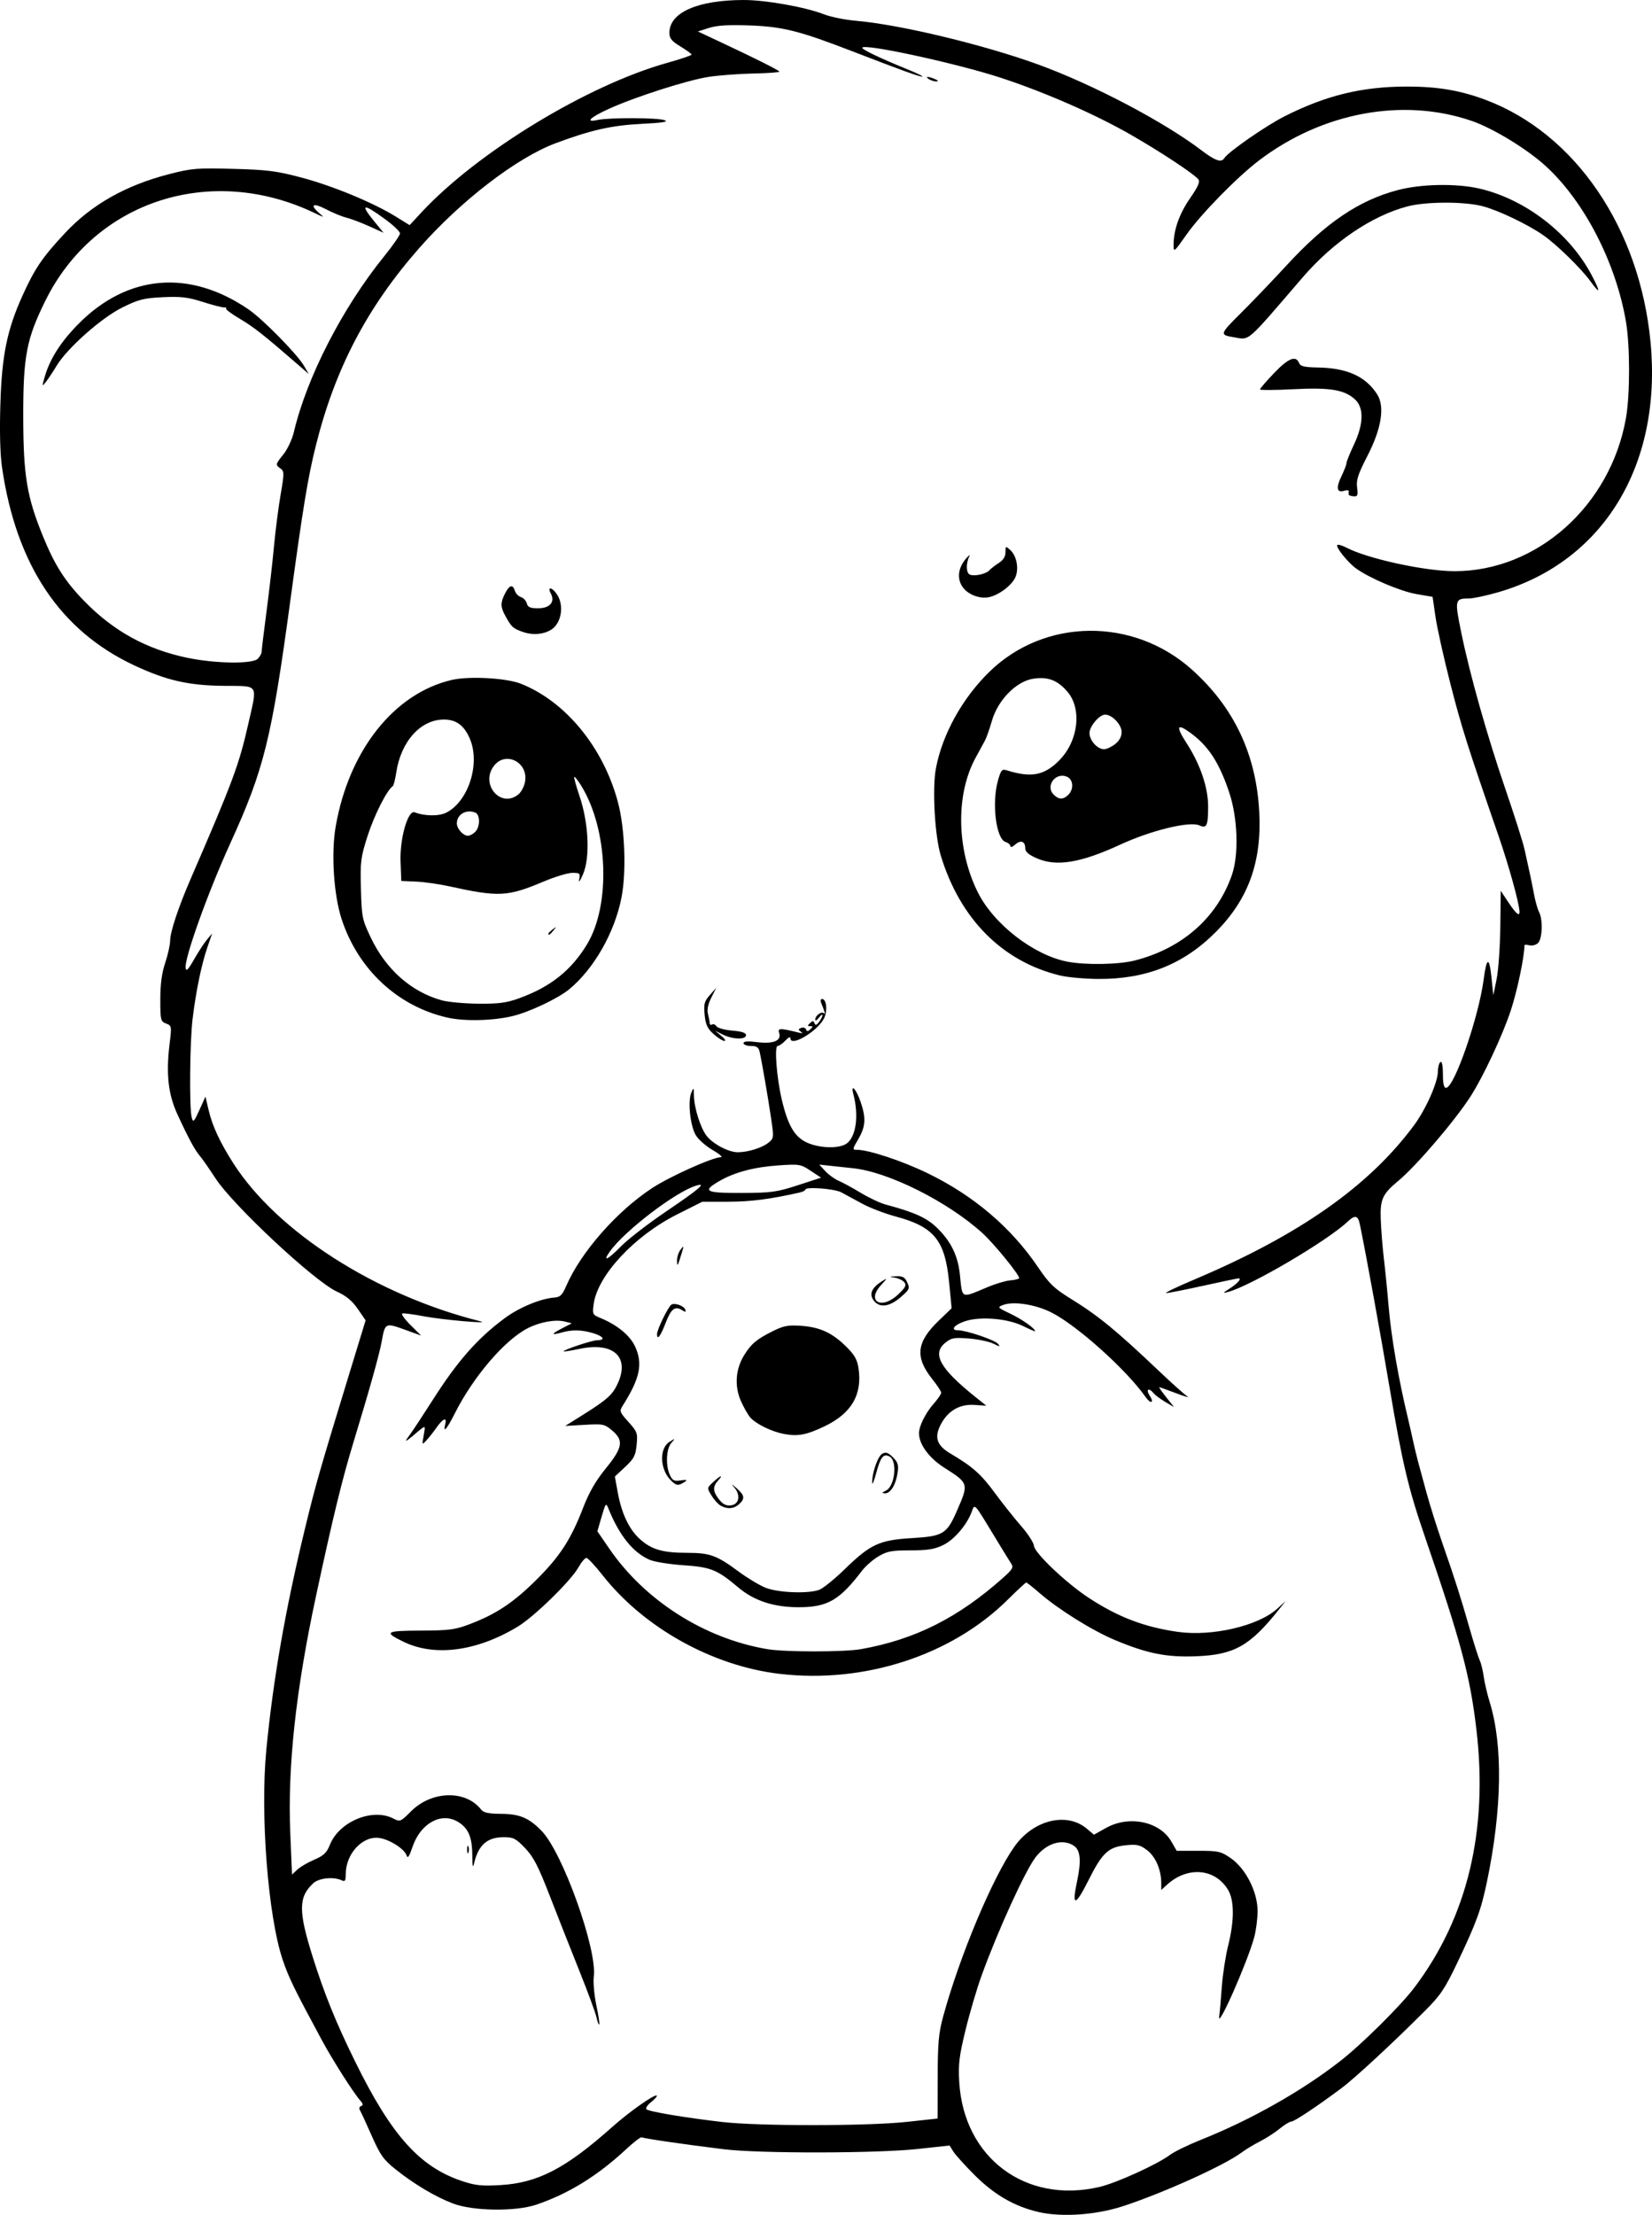 <?xml version="1.0" encoding="UTF-8" standalone="no"?>
<!-- Created with Inkscape (http://www.inkscape.org/) -->

<svg
   width="176.873mm"
   height="236.993mm"
   viewBox="0 0 176.873 236.993"
   version="1.1"
   id="svg1"
   xml:space="preserve"
   xmlns="http://www.w3.org/2000/svg"
   xmlns:svg="http://www.w3.org/2000/svg"><defs
     id="defs1" /><g
     id="layer1"
     transform="translate(115.351,-46.696)"><path
       style="fill:#000000"
       d="m -4.15,283.388 c -2.564,-0.586 -4.753,-1.848 -6.855,-3.953 -1.038,-1.04 -2.066,-2.177 -2.283,-2.527 l -0.395,-0.637 -3.424,0.372 c -4.382,0.476 -16.948,0.493 -20.754,0.027 -4.126,-0.505 -8.574,-1.152 -8.782,-1.277 -0.101,-0.061 -0.857,0.516 -1.679,1.282 -3.062,2.85 -6.197,4.779 -9.647,5.937 -2.205,0.74 -6.746,0.675 -8.864,-0.127 -1.901,-0.72 -4.232,-2.109 -6.218,-3.706 -1.25,-1.005 -1.605,-1.51 -2.517,-3.584 -0.584,-1.328 -1.151,-2.552 -1.258,-2.722 -0.108,-0.169 -0.047,-0.36 0.136,-0.424 0.247,-0.086 0.219,-0.244 -0.111,-0.618 -0.729,-0.826 -2.962,-4.339 -4.104,-6.457 -2.985,-5.537 -3.522,-6.639 -4.173,-8.554 -1.577,-4.643 -2.431,-15.6 -1.755,-22.532 0.736,-7.548 2.029,-14.946 4.117,-23.554 1.168,-4.813 1.554,-6.165 4.748,-16.601 l 1.762,-5.759 -0.837,-1.217 c -0.6,-0.872 -1.237,-1.4 -2.25,-1.863 -2.402,-1.1 -11.101,-9.217 -12.995,-12.126 -0.663,-1.019 -1.411,-2.09 -1.662,-2.381 -0.54,-0.627 -1.262,-1.966 -2.424,-4.498 -0.972,-2.117 -1.211,-4.308 -0.819,-7.498 0.232,-1.891 0.222,-1.948 -0.378,-2.176 -0.582,-0.221 -0.616,-0.367 -0.616,-2.581 0,-1.633 0.159,-2.822 0.523,-3.909 0.287,-0.859 0.526,-1.929 0.529,-2.376 0.008,-0.946 0.883,-3.583 2.19,-6.595 4.487,-10.344 5.191,-12.234 6.16,-16.525 1.009,-4.468 1.234,-4.106 -2.589,-4.146 -3.808,-0.04 -6.163,-0.579 -9.628,-2.203 -7.915,-3.709 -12.606,-10.732 -14.13,-21.154 -0.209,-1.433 -0.271,-3.831 -0.177,-6.868 0.16,-5.166 0.722,-7.897 2.374,-11.545 1.315,-2.904 2.119,-4.084 4.563,-6.698 2.825,-3.021 6.485,-5.091 11.115,-6.284 2.436,-0.628 2.976,-0.673 6.877,-0.567 3.666,0.099 4.646,0.224 7.315,0.933 3.33,0.885 7.659,2.673 10.065,4.159 l 1.505,0.929 1.273,-1.37 c 5.996,-6.452 17.777,-13.612 26.326,-15.999 1.428,-0.399 2.593,-0.794 2.588,-0.878 -0.005,-0.084 -0.54,-0.476 -1.191,-0.871 -0.95,-0.577 -1.182,-0.864 -1.182,-1.462 0,-2.173 3.037,-3.509 7.977,-3.509 2.342,0 6.598,0.759 8.56,1.526 0.728,0.285 2.275,0.598 3.44,0.697 4.665,0.396 13.688,2.56 19.523,4.684 5.839,2.125 13.411,6.1 17.433,9.152 1.501,1.139 2.16,1.372 2.467,0.875 0.415,-0.672 4.475,-3.489 6.491,-4.503 4.452,-2.241 8.292,-3.17 13.1,-3.17 3.276,0 5.717,0.415 8.416,1.431 9.595,3.611 16.48,13.729 17.641,25.92 1.251,13.148 -5.05,23.495 -16.293,26.753 -1.262,0.366 -2.667,0.667 -3.124,0.669 -1.54,0.007 -1.568,0.124 -0.863,3.588 0.917,4.505 2.776,11.088 4.782,16.936 0.953,2.777 1.858,5.635 2.012,6.35 0.154,0.715 0.387,1.777 0.518,2.359 0.131,0.582 0.354,1.675 0.495,2.43 0.142,0.754 0.385,1.61 0.541,1.901 0.419,0.782 0.351,2.84 -0.109,3.3 -0.216,0.216 -0.632,0.329 -0.926,0.253 -0.294,-0.077 -0.534,-0.075 -0.534,0.004 0,1.186 -0.763,4.835 -1.449,6.928 -0.867,2.647 -2.962,7.124 -4.321,9.234 -1.69,2.623 -5.804,7.43 -7.734,9.036 -1.701,1.415 -1.953,1.963 -1.883,4.086 0.036,1.093 0.188,2.999 0.336,4.236 0.148,1.237 0.374,3.499 0.501,5.027 0.278,3.338 1.049,7.796 2.102,12.171 0.123,0.509 0.353,1.521 0.511,2.249 0.158,0.728 0.401,1.74 0.539,2.249 0.138,0.509 0.543,1.998 0.899,3.308 0.356,1.31 1.144,3.81 1.752,5.556 1.358,3.903 1.887,5.564 2.91,9.128 0.438,1.528 0.912,3.016 1.053,3.307 0.141,0.291 0.33,1.065 0.421,1.72 0.091,0.655 0.385,1.905 0.654,2.778 1.415,4.596 1.306,11.456 -0.305,19.182 -0.626,3.002 -1.133,4.389 -3.169,8.655 -1.334,2.797 -1.8,3.491 -3.468,5.159 -3.436,3.439 -7.494,7.195 -8.945,8.278 -2.6,1.941 -5.051,3.572 -5.37,3.572 -0.173,0 -0.73,0.34 -1.236,0.756 -0.506,0.416 -1.456,1.028 -2.111,1.361 -0.655,0.333 -1.548,0.872 -1.984,1.2 -1.823,1.366 -8.419,4.347 -12.7,5.739 -2.894,0.941 -6.532,1.192 -9.019,0.624 z m 6.506,-2.681 c 1.831,-0.428 6.202,-2.416 7.572,-3.443 0.454,-0.34 1.942,-1.064 3.307,-1.608 5.339,-2.129 10.8,-5.215 14.918,-8.429 2.325,-1.815 6.451,-5.905 7.931,-7.863 5.675,-7.507 7.911,-16.807 6.636,-27.614 -0.68,-5.764 -1.628,-9.305 -5.556,-20.747 -1.735,-5.054 -2.378,-7.778 -3.736,-15.817 -1.008,-5.969 -2.501,-14.164 -3.179,-17.454 -0.207,-1.003 -0.513,-1.072 -1.334,-0.3 -2.211,2.077 -10.407,6.886 -12.8,7.511 -0.584,0.153 -0.565,0.111 0.17,-0.356 0.861,-0.547 1.347,-1.1 0.967,-1.1 -0.12,0 -1.824,0.355 -3.786,0.789 -1.962,0.434 -3.747,0.786 -3.965,0.783 -0.218,-0.004 1.151,-0.661 3.043,-1.461 11.22,-4.746 18.696,-9.994 23.501,-16.498 1.275,-1.726 2.544,-4.585 2.554,-5.756 0.004,-0.464 0.126,-0.918 0.272,-1.008 0.164,-0.102 0.265,0.394 0.265,1.307 0,1.005 0.105,1.468 0.331,1.461 0.887,-0.026 3.5,-7.557 4.035,-11.632 0.31,-2.358 0.595,-2.447 0.824,-0.259 l 0.207,1.978 0.351,-1.72 c 0.193,-0.946 0.371,-3.461 0.397,-5.589 l 0.046,-3.869 0.766,1.157 c 0.846,1.277 1.247,1.634 1.244,1.107 -0.005,-0.844 -1.131,-4.924 -2.257,-8.177 -3.313,-9.568 -3.951,-11.581 -5.145,-16.246 -0.708,-2.765 -1.425,-5.987 -1.595,-7.16 l -0.308,-2.133 -1.715,-0.294 c -1.704,-0.292 -4.982,-1.677 -6.462,-2.732 -0.894,-0.637 -2.237,-2.312 -2.024,-2.525 0.08,-0.08 0.528,0.053 0.996,0.296 2.287,1.183 8.381,2.506 11.55,2.508 8.849,0.006 16.717,-7.024 18.36,-16.403 0.441,-2.518 0.437,-7.741 -0.007,-10.319 -1.089,-6.318 -4.456,-12.842 -8.57,-16.61 -2.009,-1.84 -5.663,-4.068 -7.961,-4.855 -7.343,-2.515 -15.978,-0.909 -22.745,4.231 -2.366,1.797 -6.237,5.753 -7.779,7.949 -1.319,1.879 -1.376,1.925 -1.376,1.109 0,-1.61 0.609,-3.338 1.769,-5.014 0.875,-1.266 1.091,-1.766 0.876,-2.026 -0.493,-0.594 -3.974,-2.893 -7.142,-4.716 -3.828,-2.204 -9.189,-4.558 -13.923,-6.117 -4.762,-1.567 -14.916,-3.766 -14.916,-3.23 0,0.193 2.08,1.183 4.763,2.268 1.091,0.441 1.839,0.806 1.661,0.81 -0.332,0.008 -2.147,-0.649 -7.539,-2.729 -5.616,-2.166 -7.41,-2.616 -10.923,-2.743 -2.298,-0.083 -3.504,-0.01 -4.366,0.265 l -1.191,0.379 2.646,1.242 c 3.646,1.711 5.973,2.88 6.074,3.052 0.047,0.079 -1.181,0.171 -2.73,0.203 -1.548,0.032 -3.708,0.192 -4.8,0.356 -2.278,0.342 -7.964,2.164 -10.782,3.454 -1.975,0.904 -2.521,1.465 -1.13,1.16 1.2,-0.263 6.4,-0.247 7.149,0.023 0.488,0.176 -0.171,0.281 -2.514,0.4 -3.165,0.162 -5.397,0.667 -9.155,2.073 -4.164,1.558 -10.146,6.157 -14.601,11.225 -5.566,6.332 -8.992,12.868 -11.049,21.081 -0.86,3.434 -1.39,6.652 -2.765,16.79 -1.984,14.624 -2.796,17.899 -6.4,25.797 -2.394,5.247 -4.935,12.329 -4.789,13.349 0.059,0.412 0.275,0.193 0.905,-0.914 0.455,-0.8 1.077,-1.753 1.382,-2.117 l 0.554,-0.661 -0.513,1.489 c -0.629,1.828 -1.215,4.661 -1.579,7.632 -0.302,2.47 -0.367,9.557 -0.096,10.569 0.155,0.578 0.234,0.501 0.821,-0.794 l 0.649,-1.434 0.359,1.515 c 0.391,1.651 1.209,3.4 2.625,5.615 4.703,7.352 15.296,14.123 26.456,16.91 1.225,0.306 -4.144,-0.166 -6.028,-0.53 -1.133,-0.219 -2.183,-0.356 -2.334,-0.306 -0.151,0.05 0.24,0.603 0.869,1.227 l 1.143,1.136 -1.793,-0.649 c -2.029,-0.734 -2.074,-0.71 -2.426,1.275 -0.239,1.346 -1.306,5.158 -3.001,10.716 -1.246,4.087 -2.236,8.145 -4.053,16.621 -2.146,10.006 -3.032,18.189 -2.735,25.263 l 0.186,4.446 0.561,-0.525 c 0.308,-0.289 1.126,-0.767 1.816,-1.062 1.019,-0.436 1.335,-0.738 1.683,-1.606 0.994,-2.485 4.569,-3.958 6.792,-2.798 0.711,0.371 0.769,0.347 1.891,-0.776 2.215,-2.215 5.857,-2.303 7.507,-0.183 0.257,0.33 0.786,0.443 2.117,0.452 2.015,0.014 2.995,0.426 4.367,1.839 2.249,2.316 5.961,12.689 5.577,15.584 -0.079,0.597 0.043,1.971 0.271,3.052 0.228,1.082 0.369,2.013 0.312,2.069 -0.057,0.057 -0.19,-0.293 -0.296,-0.776 -0.106,-0.483 -0.933,-2.724 -1.839,-4.98 -0.905,-2.256 -2.332,-5.87 -3.171,-8.032 -1.235,-3.183 -1.737,-4.152 -2.639,-5.093 -0.99,-1.033 -1.246,-1.163 -2.291,-1.163 -1.751,0 -2.708,0.842 -3.159,2.778 -0.138,0.592 -0.188,0.376 -0.197,-0.846 -0.015,-1.981 -0.433,-2.931 -1.583,-3.601 -1.769,-1.03 -3.97,0.203 -4.812,2.696 -0.357,1.058 -0.522,1.296 -0.642,0.926 -0.222,-0.688 -1.757,-1.68 -2.88,-1.862 -1.796,-0.291 -3.631,1.658 -3.631,3.858 0,0.735 -0.072,0.837 -0.463,0.655 -0.845,-0.393 -2.394,-0.236 -2.99,0.303 -1.617,1.464 -1.637,2.972 -0.103,7.847 1.274,4.049 2.503,7.077 4.595,11.324 3.857,7.831 6.879,11.201 11.396,12.712 1.435,0.48 2.114,0.553 4.101,0.438 4.027,-0.231 7.015,-1.782 12.001,-6.227 1.81,-1.613 4.559,-3.548 4.758,-3.349 0.067,0.067 -0.202,0.377 -0.599,0.689 -0.396,0.312 -0.623,0.66 -0.503,0.773 0.266,0.252 4.228,0.915 8.155,1.365 3.912,0.448 15.545,0.439 19.711,-0.015 l 3.307,-0.36 0.009,-4.402 c 0.008,-3.683 0.103,-4.748 0.587,-6.519 1.764,-6.462 5.298,-14.882 7.632,-18.181 2.013,-2.846 5.587,-3.731 7.741,-1.918 l 0.771,0.649 1.287,-0.72 c 2.471,-1.384 5.763,-0.7 7.002,1.454 l 0.57,0.99 h 2.324 c 2.151,0 2.409,0.059 3.472,0.794 1.6,1.106 2.869,3.616 2.865,5.663 -0.002,0.814 -0.166,2.076 -0.364,2.803 -0.736,2.7 -3.965,9.995 -3.746,8.467 0.062,-0.437 0.189,-1.865 0.282,-3.175 0.093,-1.31 0.397,-3.294 0.677,-4.41 0.673,-2.683 0.666,-4.854 -0.019,-5.978 -1.402,-2.3 -4.346,-2.531 -6.55,-0.516 l -0.595,0.544 v -0.743 c 0,-1.412 -0.605,-2.82 -1.507,-3.508 -0.75,-0.572 -1.078,-0.652 -2.22,-0.542 -1.927,0.185 -2.58,0.79 -4.078,3.781 -1.398,2.789 -1.794,2.822 -1.211,0.103 0.465,-2.166 0.372,-3.325 -0.304,-3.798 -1.193,-0.836 -2.935,-0.336 -4.117,1.181 -1.11,1.424 -4.043,7.842 -5.801,12.694 -0.501,1.382 -1.274,4.002 -1.717,5.821 -0.681,2.796 -0.785,3.655 -0.673,5.556 0.48,8.115 7.115,13.079 15.013,11.231 z M -65.336,244.604 c 0,-0.364 0.06,-0.513 0.133,-0.331 0.073,0.182 0.073,0.48 0,0.661 -0.073,0.182 -0.133,0.033 -0.133,-0.331 z m 33.428,-18.805 c -7.18,-0.852 -14.504,-4.933 -18.918,-10.54 -0.8,-1.017 -1.582,-1.855 -1.737,-1.862 -0.155,-0.007 -0.543,0.45 -0.861,1.017 -0.814,1.448 -4.741,5.279 -6.498,6.339 -4.379,2.642 -8.871,3.238 -12.211,1.622 -2.168,-1.049 -1.962,-1.185 1.818,-1.201 3.078,-0.013 3.689,-0.093 5.266,-0.694 2.818,-1.073 4.659,-2.296 7.099,-4.715 2.539,-2.517 3.722,-4.336 5.037,-7.747 0.634,-1.643 1.342,-2.871 2.418,-4.191 1.82,-2.234 1.946,-3.003 0.671,-4.076 -0.802,-0.675 -0.97,-0.709 -2.932,-0.595 l -2.081,0.12 1.807,-1.132 c 2.726,-1.707 3.29,-2.219 3.854,-3.492 1.237,-2.796 -0.533,-4.37 -4.084,-3.632 -0.917,0.191 -1.699,0.317 -1.739,0.28 -0.146,-0.134 3.056,-1.2 3.605,-1.2 0.91,0 0.657,-0.419 -0.455,-0.752 -1.237,-0.371 -2.265,-0.389 -3.411,-0.06 -1.135,0.325 -1.085,0.148 0.134,-0.481 l 0.992,-0.512 -0.74,-0.188 c -1.009,-0.256 -2.656,0.04 -3.981,0.716 -2.468,1.259 -5.849,5.214 -7.82,9.148 -0.821,1.638 -1.276,2.145 -1.009,1.124 0.208,-0.796 -0.229,-0.637 -0.911,0.331 -0.333,0.473 -0.827,1.098 -1.097,1.389 -0.483,0.521 -0.488,0.512 -0.296,-0.529 0.187,-1.014 0.174,-1.042 -0.31,-0.661 -0.277,0.218 -0.564,0.456 -0.637,0.529 -0.073,0.073 -0.366,0.311 -0.651,0.529 -0.41,0.314 -0.383,0.211 0.132,-0.493 0.358,-0.489 1.425,-2.108 2.371,-3.596 2.702,-4.253 4.84,-6.685 7.791,-8.865 1.523,-1.125 3.806,-2.075 5.252,-2.185 0.671,-0.051 0.88,-0.251 1.317,-1.258 1.57,-3.617 5.43,-8.005 9.213,-10.475 1.894,-1.237 6.466,-3.288 7.339,-3.293 0.242,-0.001 -0.155,-0.346 -0.882,-0.766 -0.728,-0.42 -1.543,-1.142 -1.813,-1.605 -0.585,-1.005 -0.857,-3.579 -0.477,-4.506 0.26,-0.633 0.272,-0.621 0.288,0.283 0.024,1.322 0.706,3.481 1.364,4.319 0.689,0.876 2.358,1.749 3.338,1.747 1.089,-0.002 2.597,-0.474 3.277,-1.024 0.58,-0.47 0.588,-0.542 0.289,-2.573 -0.34,-2.303 -1.023,-6.252 -1.242,-7.183 -0.107,-0.453 -0.329,-0.595 -0.929,-0.595 -0.434,0 -0.789,-0.133 -0.789,-0.295 0,-0.203 0.45,-0.239 1.44,-0.115 1.743,0.218 2.641,-0.142 2.382,-0.956 -0.178,-0.561 0.034,-0.567 2.13,-0.052 0.381,0.093 0.43,0.061 0.176,-0.115 -0.288,-0.2 -0.279,-0.273 0.049,-0.399 0.221,-0.085 0.454,-0.012 0.518,0.162 0.089,0.241 0.199,0.238 0.467,-0.015 0.29,-0.274 0.287,-0.331 -0.02,-0.331 -0.307,0 -0.31,-0.057 -0.02,-0.331 0.281,-0.265 0.376,-0.262 0.477,0.014 0.093,0.256 0.219,0.221 0.488,-0.132 0.199,-0.262 0.366,-0.589 0.37,-0.726 0.005,-0.137 -0.166,-0.018 -0.38,0.265 -0.214,0.282 -0.392,0.379 -0.397,0.215 -0.012,-0.422 0.659,-0.927 0.918,-0.692 0.199,0.181 0.133,-0.074 -0.293,-1.127 -0.088,-0.218 -0.042,-0.397 0.104,-0.397 0.488,0 0.609,1.305 0.195,2.105 -0.714,1.381 -3.578,3.067 -3.578,2.107 0,-0.204 -0.219,-0.108 -0.539,0.236 -0.297,0.318 -0.671,0.579 -0.832,0.579 -0.37,0 -0.106,3.41 0.445,5.747 0.64,2.717 1.344,3.941 2.621,4.559 1.327,0.642 3.493,0.717 4.305,0.149 1.024,-0.717 1.342,-2.982 0.74,-5.269 -0.328,-1.245 0.299,-0.588 0.777,0.815 0.587,1.722 0.529,2.634 -0.251,3.964 -0.65,1.109 -0.655,1.148 -0.135,1.148 1.25,0 4.847,1.194 7.555,2.507 4.935,2.394 8.954,5.815 11.833,10.07 1.188,1.757 1.705,2.254 3.471,3.345 2.995,1.849 4.847,3.365 9.453,7.736 1.393,1.322 2.762,2.546 3.043,2.721 0.281,0.175 -0.257,0.026 -1.194,-0.331 -0.937,-0.356 -1.751,-0.648 -1.808,-0.648 -0.057,0 0.276,0.48 0.74,1.066 l 0.844,1.066 -0.934,-0.551 c -0.513,-0.303 -1.077,-0.723 -1.251,-0.934 -0.538,-0.648 -0.87,-0.423 -0.41,0.278 0.511,0.78 0.093,0.905 -0.447,0.134 -2.039,-2.91 -7.335,-7.663 -10.089,-9.053 -1.707,-0.862 -4.063,-1.226 -5.178,-0.8 -0.63,0.241 -0.597,0.28 0.8,0.941 1.233,0.583 2.635,1.577 2.635,1.868 0,0.045 -0.575,-0.203 -1.278,-0.551 -1.611,-0.797 -4.458,-1.056 -6.11,-0.556 -1.225,0.371 -1.77,1.005 -0.864,1.005 0.878,0 3.935,1.035 4.278,1.449 0.275,0.332 0.204,0.33 -0.488,-0.015 -0.446,-0.222 -1.619,-0.471 -2.606,-0.552 -1.577,-0.129 -1.884,-0.077 -2.523,0.431 -1.491,1.184 -0.618,2.771 3.209,5.831 l 1.158,0.926 -1.29,-0.086 c -1.568,-0.105 -2.836,0.64 -3.594,2.109 -0.71,1.375 -0.42,2.232 1.047,3.098 2.367,1.397 3.266,2.193 4.746,4.206 0.83,1.127 2.102,2.729 2.828,3.559 0.726,0.83 1.339,1.778 1.364,2.106 0.056,0.764 3.446,3.982 5.861,5.565 3.142,2.059 5.959,3.134 9.541,3.642 3.657,0.519 8.614,-0.633 10.635,-2.47 l 0.91,-0.827 -0.737,0.926 c -3.087,3.877 -4.766,4.823 -8.842,4.982 -3.182,0.124 -5.239,-0.287 -8.712,-1.741 -2.42,-1.013 -6.038,-3.272 -8.084,-5.047 -0.7,-0.607 -1.329,-1.104 -1.398,-1.104 -0.069,0 -0.964,0.831 -1.99,1.846 -6.028,5.968 -15.379,9 -24.443,7.924 z m 8.749,-2.642 c 5.766,-1.027 10.386,-3.346 15.196,-7.626 1.032,-0.918 1.148,-1.123 0.869,-1.538 -0.177,-0.263 -1.129,-1.813 -2.117,-3.446 -1.77,-2.925 -1.799,-2.956 -2.06,-2.2 -0.496,1.439 -1.885,3.088 -3.093,3.673 -0.931,0.451 -1.662,0.569 -3.516,0.569 -2.01,0 -2.493,0.091 -3.422,0.646 -0.595,0.355 -1.379,1.037 -1.743,1.515 -2.421,3.18 -3.709,3.924 -6.801,3.924 -2.657,0 -4.769,-0.691 -6.456,-2.114 -2.264,-1.909 -2.933,-2.18 -5.882,-2.38 -1.479,-0.1 -3.107,-0.363 -3.616,-0.583 -1.779,-0.771 -3.258,-2.614 -4.42,-5.506 -0.248,-0.618 -0.295,-0.559 -0.719,0.896 l -0.454,1.558 1.275,1.859 c 3.816,5.564 10.214,9.629 16.927,10.756 1.904,0.32 8.231,0.318 10.029,-0.003 z m -4.467,-6.353 c 0.41,-0.156 1.638,-1.151 2.729,-2.212 2.75,-2.672 3.692,-3.106 7.203,-3.316 3.315,-0.198 3.709,-0.436 4.778,-2.876 1.305,-2.979 1.306,-2.974 -1.365,-4.676 -1.601,-1.02 -2.678,-2.493 -2.678,-3.663 0,-0.765 0.685,-2.147 1.554,-3.137 0.455,-0.518 0.827,-1.058 0.827,-1.2 0,-0.142 -0.418,-0.781 -0.928,-1.42 -1.913,-2.395 -1.742,-3.991 0.68,-6.312 l 1.363,-1.307 -0.273,-2.799 c -0.438,-4.492 -1.6,-5.916 -5.737,-7.028 -1.164,-0.313 -2.772,-0.929 -3.572,-1.369 -0.8,-0.44 -1.807,-0.985 -2.237,-1.211 -0.755,-0.397 -3.849,-0.624 -3.849,-0.283 3e-5,0.092 -0.268,0.228 -0.595,0.302 -3.174,0.716 -5.257,0.986 -7.628,0.986 l -2.799,4e-5 -2.718,1.365 c -4.559,2.29 -8.498,6.521 -8.917,9.577 -0.151,1.099 -0.125,1.153 0.734,1.506 1.821,0.749 3.192,1.892 3.731,3.112 0.812,1.835 0.47,3.39 -1.387,6.313 -0.334,0.525 -0.28,0.668 0.642,1.688 0.945,1.046 0.999,1.196 0.878,2.452 -0.111,1.151 -0.282,1.481 -1.229,2.364 l -1.101,1.027 0.296,1.636 c 0.418,2.315 1.212,4 2.38,5.056 1.247,1.126 2.439,1.472 5.089,1.474 2.408,0.002 3.154,0.274 5.482,2 0.946,0.701 2.256,1.486 2.91,1.743 1.357,0.532 4.578,0.65 5.737,0.209 z m -10.584,-9.009 c -0.265,-0.154 -0.701,-0.641 -0.97,-1.084 -0.488,-0.802 -0.487,-0.805 0.189,-1.432 0.8,-0.742 1.136,-0.837 0.509,-0.144 -0.583,0.644 -0.552,1.152 0.122,2.009 0.402,0.511 0.756,0.689 1.257,0.631 0.878,-0.102 1.078,-1.07 0.389,-1.889 -0.395,-0.47 -0.351,-0.457 0.243,0.068 0.851,0.753 0.901,1.102 0.242,1.699 -0.551,0.498 -1.279,0.55 -1.982,0.142 z m 17.718,-1.602 c 0.957,-0.463 1.245,-3.183 0.386,-3.643 -0.664,-0.355 -0.969,0.032 -1.459,1.856 -0.212,0.79 -0.394,1.221 -0.403,0.958 -0.037,-1.015 0.6,-2.858 1.076,-3.113 0.392,-0.21 0.634,-0.129 1.144,0.381 0.537,0.537 0.621,0.82 0.496,1.664 -0.192,1.289 -0.762,2.213 -1.351,2.19 -0.37,-0.015 -0.348,-0.07 0.111,-0.293 z m -23.042,-1.105 c -1.171,-1.171 -1.251,-3.404 -0.148,-4.102 0.654,-0.413 0.656,-0.412 0.198,0.123 -0.541,0.632 -0.616,2.388 -0.146,3.42 0.256,0.561 0.461,0.675 1.058,0.587 0.879,-0.129 0.927,-0.054 0.21,0.33 -0.434,0.232 -0.648,0.167 -1.173,-0.358 z m 12.114,-4.956 c -1.307,-0.246 -2.956,-1.049 -3.587,-1.746 -0.249,-0.275 -0.71,-1.082 -1.024,-1.792 -0.695,-1.571 -0.57,-3.387 0.335,-4.86 0.762,-1.24 1.339,-1.728 3.06,-2.59 1.171,-0.586 1.648,-0.677 3.043,-0.583 2.018,0.136 3.337,0.742 4.839,2.222 0.89,0.878 1.182,1.389 1.321,2.316 0.424,2.83 -0.761,4.847 -3.657,6.225 -1.934,0.92 -2.837,1.088 -4.33,0.807 z m -13.585,-10.687 c 0,-0.482 1.2,-2.942 1.537,-3.15 0.358,-0.221 1.324,0.119 1.478,0.52 0.113,0.294 0.044,0.307 -0.344,0.065 -0.748,-0.467 -1.17,-0.139 -1.745,1.361 -0.552,1.438 -0.926,1.925 -0.926,1.205 z m 23.17,-3.633 c -0.476,-0.679 -0.174,-1.34 0.927,-2.029 0.589,-0.369 0.58,-0.335 -0.11,0.417 -1.607,1.751 0.048,2.684 1.811,1.021 0.811,-0.765 0.936,-1.009 0.676,-1.321 -0.175,-0.211 -0.637,-0.432 -1.027,-0.492 -0.631,-0.097 -0.614,-0.113 0.157,-0.148 0.698,-0.032 0.927,0.095 1.184,0.658 0.295,0.648 0.244,0.762 -0.711,1.587 -1.221,1.055 -2.303,1.169 -2.907,0.307 z m -21.032,-4.195 c -0.011,-0.372 0.156,-0.908 0.372,-1.191 0.365,-0.477 0.376,-0.457 0.153,0.28 -0.453,1.498 -0.505,1.587 -0.525,0.91 z m 33.206,2.821 c 0.885,-0.371 1.995,-0.703 2.468,-0.739 0.472,-0.036 0.902,-0.136 0.955,-0.221 0.144,-0.233 -2.657,-3.685 -3.924,-4.834 -3.703,-3.36 -10.043,-6.54 -13.842,-6.943 -0.636,-0.067 -1.713,-0.183 -2.394,-0.256 l -1.238,-0.134 0.643,0.697 c 0.354,0.383 1,0.85 1.437,1.037 0.437,0.187 1.508,0.771 2.381,1.298 0.873,0.527 2.063,1.085 2.646,1.242 3.153,0.846 4.421,1.425 5.545,2.534 1.469,1.448 2.198,2.954 2.406,4.969 0.273,2.642 0.065,2.546 2.919,1.351 z m -39.17,-4.411 c 0.722,-0.738 2.884,-2.405 4.804,-3.705 3.583,-2.427 4.366,-3.098 3.223,-2.764 -2.162,0.632 -7.668,4.826 -9.247,7.044 -0.852,1.197 -0.225,0.901 1.22,-0.575 z m 18.892,-6.505 2.498,-0.811 -1.114,-0.737 c -1.066,-0.706 -1.213,-0.73 -3.424,-0.58 -2.626,0.179 -4.709,0.729 -6.344,1.674 -1.894,1.095 -1.528,1.291 2.382,1.277 3.174,-0.011 3.742,-0.089 6.003,-0.823 z m -9.01,-16.18 c -0.668,-0.597 -0.857,-1.004 -0.959,-2.068 -0.11,-1.148 -0.036,-1.428 0.557,-2.101 l 0.684,-0.776 -0.531,1.058 c -0.346,0.688 -0.47,1.29 -0.357,1.72 0.096,0.364 0.179,0.805 0.185,0.981 0.006,0.175 0.123,0.25 0.261,0.165 0.138,-0.085 0.345,-0.001 0.461,0.186 0.116,0.187 0.876,0.396 1.69,0.464 1.02,0.085 1.48,0.236 1.48,0.487 0,0.498 -1.395,0.471 -2.461,-0.049 l -0.847,-0.413 0.661,0.539 c 0.364,0.297 0.515,0.542 0.335,0.545 -0.18,0.003 -0.701,-0.329 -1.158,-0.737 z m -28.511,-1.764 c -5.315,-1.208 -9.548,-5.149 -11.314,-10.533 -0.849,-2.589 -1.135,-7.039 -0.637,-9.906 1.414,-8.137 6.244,-14.24 12.412,-15.684 1.868,-0.437 5.872,-0.217 7.441,0.41 4.788,1.912 8.801,6.813 10.364,12.656 0.75,2.805 0.924,7.457 0.381,10.224 -0.74,3.775 -2.993,7.7 -5.652,9.85 -1.196,0.967 -4.216,2.39 -5.978,2.818 -2.113,0.512 -5.171,0.584 -7.017,0.165 z m 7.724,-2.078 c 3.341,-1.213 5.562,-2.984 7.247,-5.779 2.553,-4.235 2.242,-12.329 -0.652,-16.98 -0.348,-0.559 -0.677,-0.974 -0.73,-0.92 -0.053,0.053 0.204,0.987 0.573,2.076 0.976,2.884 1.14,6.537 0.375,8.329 -0.311,0.728 -0.499,0.996 -0.419,0.595 0.136,-0.676 0.084,-0.728 -0.727,-0.728 -0.48,0 -1.877,0.423 -3.104,0.941 -3.833,1.616 -4.791,1.664 -10.056,0.503 -1.091,-0.241 -2.699,-0.469 -3.572,-0.508 l -1.587,-0.07 -0.078,-2.069 c -0.093,-2.458 0.791,-5.55 1.507,-5.275 1.095,0.42 2.623,0.432 3.408,0.026 2.404,-1.243 3.667,-5.345 2.462,-7.999 -0.621,-1.367 -1.444,-1.953 -2.741,-1.953 -2.493,0 -4.611,2.363 -5.099,5.689 -0.107,0.728 -0.282,1.382 -0.389,1.455 -0.612,0.415 -1.973,3.112 -2.671,5.291 -0.746,2.328 -0.799,2.75 -0.719,5.69 0.083,3.033 0.13,3.267 1.067,5.23 1.622,3.398 4.341,5.794 7.589,6.69 0.67,0.185 2.434,0.347 3.919,0.36 2.205,0.019 3.011,-0.089 4.397,-0.592 z m 3.089,-6.892 c 0,-0.055 0.208,-0.263 0.463,-0.463 0.42,-0.329 0.429,-0.32 0.1,0.1 -0.346,0.441 -0.563,0.581 -0.563,0.363 z m -7.824,-10.899 c 0.543,-0.543 0.541,-1.861 -0.003,-2.069 -0.983,-0.377 -1.963,0.203 -1.963,1.162 0,0.574 0.674,1.323 1.191,1.323 0.198,0 0.546,-0.187 0.775,-0.416 z m 4.628,-4.016 c 0.312,-0.255 0.633,-0.88 0.715,-1.389 0.328,-2.049 -2.075,-3.267 -3.32,-1.684 -1.547,1.967 0.706,4.625 2.605,3.073 z m 57.965,19.379 c -6.169,-1.504 -10.68,-6.044 -12.748,-12.83 -0.643,-2.111 -0.925,-7.166 -0.521,-9.324 0.684,-3.649 2.843,-7.538 5.752,-10.363 5.912,-5.74 15.399,-5.826 21.672,-0.197 4.504,4.041 6.88,9.079 7.197,15.254 0.274,5.344 -1.18,9.332 -4.681,12.838 -3.434,3.438 -7.44,5.03 -12.57,4.996 -1.455,-0.01 -3.301,-0.178 -4.101,-0.373 z m 8.032,-1.603 c 5.081,-1.296 8.808,-4.581 10.395,-9.165 0.75,-2.167 0.621,-6.081 -0.291,-8.81 -1.059,-3.169 -2.207,-4.945 -4.098,-6.339 -1.529,-1.127 -1.663,-0.782 -0.432,1.12 1.429,2.209 2.27,4.69 2.27,6.697 0,2.088 -0.145,2.402 -0.939,2.041 -1.032,-0.47 -5.161,0.532 -8.454,2.053 -4.244,1.959 -6.834,2.388 -8.93,1.477 -0.891,-0.387 -1.257,-0.698 -1.257,-1.069 0,-0.758 -0.485,-0.941 -1.075,-0.407 -0.282,0.255 -0.512,0.334 -0.512,0.176 0,-0.158 -0.235,-0.362 -0.523,-0.454 -1.017,-0.323 -1.492,-4.155 -0.813,-6.571 0.313,-1.113 0.43,-1.255 0.914,-1.104 2.642,0.824 4.022,0.572 5.623,-1.029 2.084,-2.084 2.492,-5.568 0.869,-7.416 -1.058,-1.205 -2.067,-1.581 -3.618,-1.349 -1.821,0.273 -3.791,2.274 -4.433,4.502 -0.251,0.873 -0.587,1.826 -0.746,2.117 -0.159,0.291 -0.613,1.124 -1.009,1.852 -2.137,3.924 -2.038,9.794 0.242,14.377 1.696,3.409 5.978,6.729 9.58,7.427 1.96,0.38 5.495,0.319 7.238,-0.126 z M -0.97,131.741 c 0.625,-0.625 0.529,-1.674 -0.18,-1.949 -1.225,-0.475 -2.296,1.023 -1.384,1.935 0.541,0.541 1.032,0.546 1.564,0.014 z m 5.01,-5.424 c 0.462,-0.364 0.697,-0.803 0.697,-1.304 0,-0.779 -1.024,-1.852 -1.768,-1.852 -0.613,0 -1.672,1.249 -1.672,1.972 0,0.789 0.845,1.732 1.552,1.732 0.271,0 0.807,-0.247 1.191,-0.548 z M -59.398,114.306 c -1.051,-0.378 -1.207,-0.525 -1.888,-1.782 -0.49,-0.905 -0.487,-1.367 0.017,-2.341 0.468,-0.906 0.816,-0.994 1.047,-0.265 0.09,0.284 0.383,0.585 0.651,0.67 0.268,0.085 0.548,0.389 0.623,0.675 0.107,0.41 0.365,0.52 1.21,0.52 1.262,0 1.843,-0.679 1.357,-1.587 -0.413,-0.771 0.156,-0.677 0.672,0.112 0.782,1.193 0.465,3.085 -0.631,3.769 -0.827,0.516 -2.011,0.605 -3.058,0.229 z m 48.011,-4.031 c -1.488,-0.778 -1.721,-2.459 -0.528,-3.816 0.304,-0.346 0.466,-0.463 0.361,-0.26 -0.393,0.757 -0.367,1.828 0.048,1.987 0.52,0.2 1.741,-0.077 2.088,-0.473 0.146,-0.166 0.592,-0.512 0.992,-0.768 0.492,-0.314 0.728,-0.691 0.728,-1.162 0,-0.677 0.014,-0.683 0.524,-0.222 0.654,0.592 0.918,1.906 0.568,2.826 -0.351,0.923 -1.88,2.066 -2.986,2.231 -0.563,0.084 -1.215,-0.041 -1.795,-0.343 z m 40.434,-10.652 c -0.017,-0.078 -0.014,-0.24 0.007,-0.361 0.021,-0.12 -0.193,-0.145 -0.476,-0.055 -0.8,0.254 -0.913,-0.298 -0.314,-1.537 0.302,-0.624 0.549,-1.265 0.549,-1.424 0,-0.159 0.357,-1.044 0.794,-1.967 1.04,-2.199 1.087,-3.944 0.13,-4.831 -1.136,-1.053 -2.669,-1.308 -6.625,-1.103 -1.958,0.102 -3.56,0.11 -3.56,0.018 0,-0.092 0.673,-0.872 1.495,-1.734 1.524,-1.597 2.34,-1.934 2.68,-1.105 0.154,0.375 0.549,0.47 2.076,0.497 3.08,0.056 5.053,0.952 6.283,2.853 0.849,1.313 0.485,3.656 -1.023,6.585 -1.017,1.976 -1.222,2.601 -1.115,3.401 0.113,0.841 0.06,0.975 -0.37,0.943 -0.276,-0.021 -0.516,-0.102 -0.533,-0.18 z M 16.643,82.763 c -1.414,-0.234 -1.379,-0.341 0.836,-2.538 1.214,-1.204 3.433,-3.521 4.933,-5.149 4.19,-4.549 7.725,-6.94 11.878,-8.038 2.54,-0.671 6.359,-0.734 8.838,-0.145 4.898,1.164 9.6,4.808 11.939,9.255 0.964,1.833 0.921,2.109 -0.107,0.684 -1.011,-1.401 -3.653,-3.981 -5.113,-4.992 -1.648,-1.142 -4.742,-2.621 -6.416,-3.068 -1.966,-0.525 -6.089,-0.518 -8.103,0.013 -3.804,1.004 -7.958,3.817 -11.205,7.589 -6.238,7.246 -5.597,6.699 -7.48,6.388 z m -32.544,-27.6 c -0.484,-0.313 -0.066,-0.313 0.661,0 0.349,0.15 0.394,0.232 0.132,0.242 -0.218,0.008 -0.575,-0.101 -0.794,-0.242 z m -71.853,62.026 c 0.229,-0.229 0.416,-0.572 0.416,-0.763 0,-0.191 0.234,-2.117 0.52,-4.281 0.286,-2.163 0.646,-5.303 0.8,-6.976 0.154,-1.673 0.473,-4.163 0.709,-5.531 0.397,-2.306 0.397,-2.512 -0.007,-2.807 -0.567,-0.415 -0.566,-0.42 0.333,-1.551 0.423,-0.532 0.915,-1.59 1.095,-2.351 1.385,-5.872 5.196,-13.284 9.675,-18.819 0.93,-1.149 1.69,-2.249 1.69,-2.444 0,-0.196 -0.738,-0.893 -1.64,-1.549 -2.35,-1.71 -2.668,-1.623 -1.092,0.3 l 0.972,1.186 -1.567,-0.708 c -0.862,-0.389 -1.954,-0.801 -2.426,-0.915 -0.473,-0.114 -1.455,-0.518 -2.183,-0.899 -1.371,-0.717 -1.767,-0.496 -0.728,0.407 0.592,0.514 0.589,0.514 -0.463,0.01 -11.128,-5.335 -23.549,-1.308 -28.829,9.347 -2.039,4.114 -2.393,5.964 -2.384,12.435 0.009,6.288 0.381,8.554 2.095,12.758 1.272,3.12 2.353,4.825 4.39,6.926 3.15,3.248 6.692,5.203 11.087,6.119 2.988,0.623 6.964,0.679 7.536,0.107 z m -22.859,-30.007 c 0.558,-2.017 1.727,-3.875 3.677,-5.841 5.248,-5.293 11.899,-5.853 18.204,-1.533 1.517,1.039 5.174,4.756 5.914,6.01 l 0.53,0.899 -1.337,-1.158 c -3.565,-3.088 -4.569,-3.877 -6.059,-4.758 -0.886,-0.524 -1.546,-1.018 -1.466,-1.097 0.08,-0.08 -0.012,-0.131 -0.204,-0.114 -0.192,0.017 -1.22,-0.247 -2.285,-0.587 -1.599,-0.51 -2.345,-0.598 -4.276,-0.506 -2.045,0.098 -2.591,0.236 -4.342,1.102 -2.242,1.108 -5.914,4.366 -7.04,6.245 -0.364,0.607 -0.866,1.365 -1.116,1.683 -0.445,0.567 -0.449,0.56 -0.199,-0.344 z"
       id="path15" /></g></svg>
